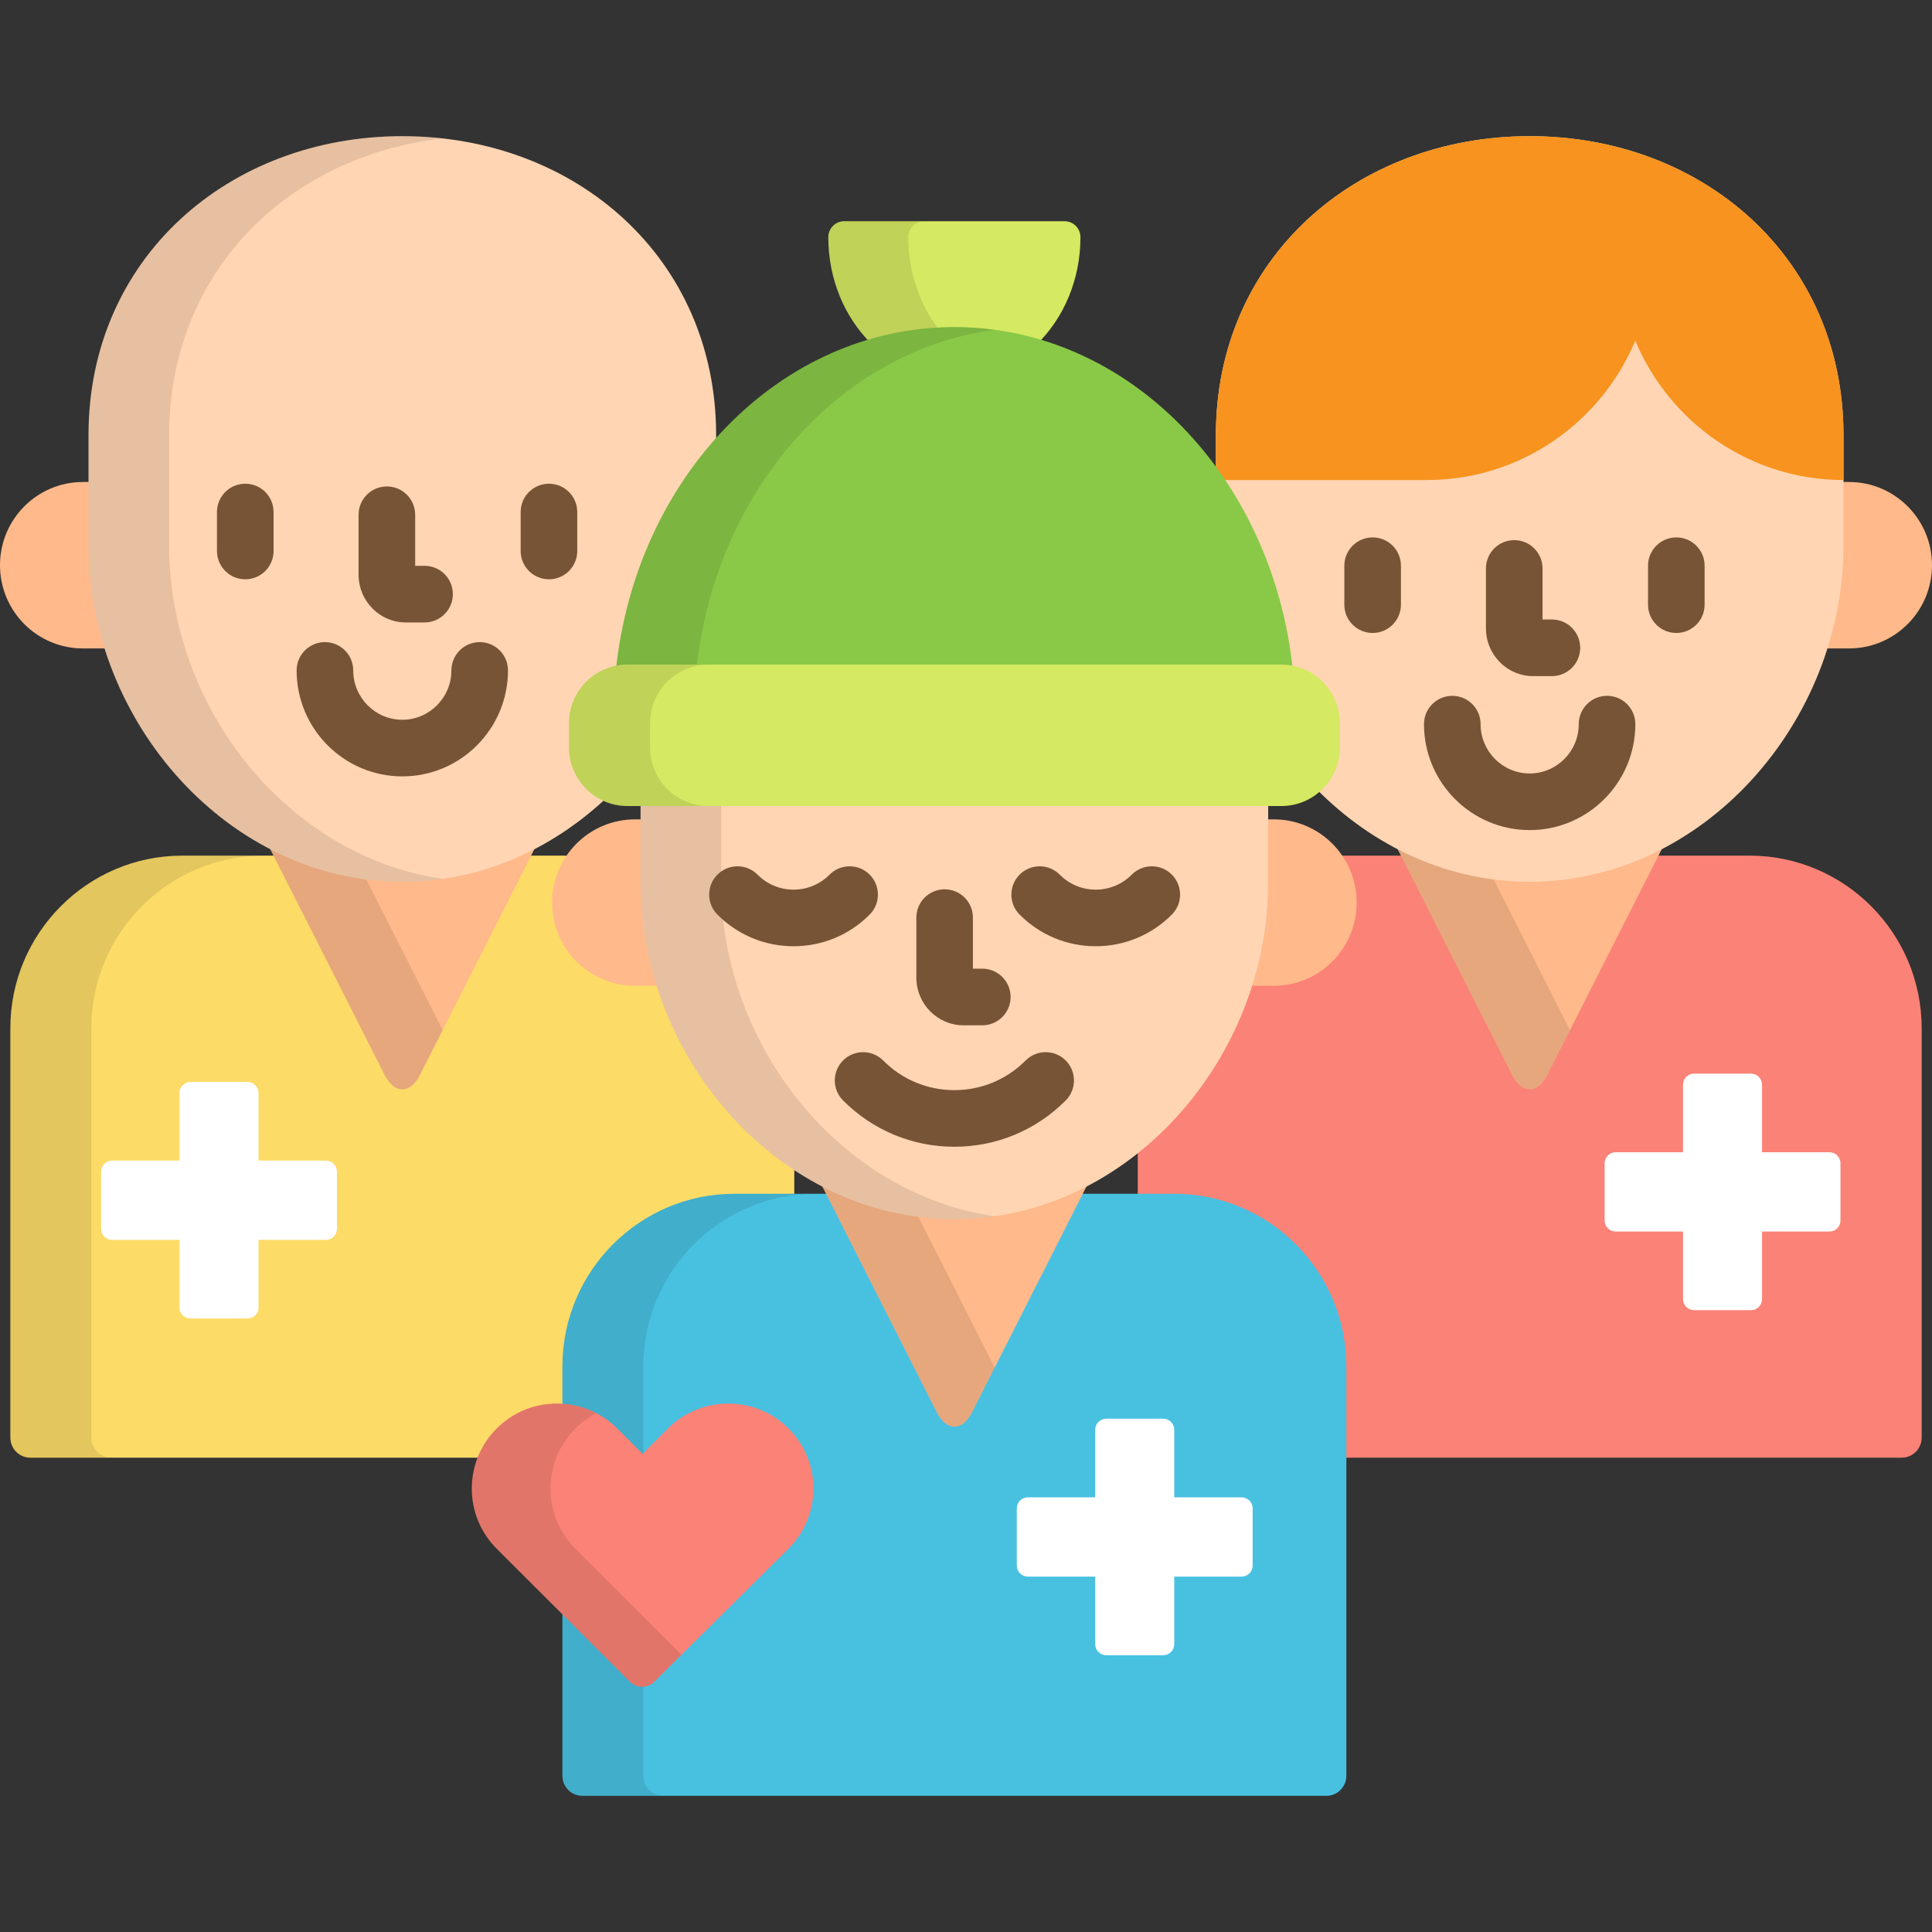 <?xml version="1.0" encoding="utf-8"?>
<svg width="75px" height="75px" viewbox="0 0 75 75" version="1.1" xmlns:xlink="http://www.w3.org/1999/xlink" xmlns="http://www.w3.org/2000/svg">
  <rect width="100%" height="100%" fill="#333333" stroke="none"/>
  <defs>
    <path d="M0 0L75 0L75 75L0 75L0 0Z" id="path_1" />
    <clipPath id="mask_1">
      <use xlink:href="#path_1" />
    </clipPath>
  </defs>
  <g id="patients">
    <path d="M0 0L75 0L75 75L0 75L0 0Z" id="Background" fill="none" fill-rule="evenodd" stroke="none" />
    <g clip-path="url(#mask_1)">
      <path d="M23.755 0L19.468 0C18.121 0.568 16.686 0.868 15.216 0.868C13.746 0.868 12.31 0.568 10.963 0L7.754 0C8.129 0.511 8.354 1.14 8.354 1.823C8.354 3.523 6.975 4.907 5.281 4.907L4.442 4.907C4.378 4.907 4.321 4.948 4.302 5.009C3.487 7.585 1.949 9.78 0 11.353L0 13.273L1.422 13.273C5.023 13.273 7.952 16.213 7.952 19.826L7.952 23.371L29.655 23.371C30.085 23.371 30.432 23.023 30.432 22.592L30.432 6.7C30.431 3.005 27.436 0 23.755 0L23.755 0Z" transform="translate(44.167 33.216)" id="Shape" fill="#FB8276" fill-rule="evenodd" stroke="none" />
      <path d="M5.237 1.339C3.403 1.339 1.622 0.875 0 0L4.555 8.989C4.93 9.73 5.545 9.73 5.92 8.989L10.475 0C8.852 0.875 7.072 1.339 5.237 1.339L5.237 1.339Z" transform="translate(54.145 32.745)" id="Shape" fill="#FFB98A" fill-rule="evenodd" stroke="none" />
      <path d="M0 0L4.555 8.989C4.93 9.73 5.545 9.73 5.92 8.989L6.803 7.245L3.757 1.234C2.448 1.054 1.182 0.637 0 0L0 0Z" transform="translate(54.145 32.745)" id="Shape" fill="#000000" fill-opacity="0.1" fill-rule="evenodd" stroke="none" />
      <path d="M1 0L0.638 0L0.638 2.457C0.638 3.811 0.415 5.165 0 6.461L1 6.461C2.779 6.461 4.221 5.015 4.221 3.231C4.221 1.447 2.779 0 1 0L1 0Z" transform="translate(70.779 18.711)" id="Shape" fill="#FFB98A" fill-rule="evenodd" stroke="none" />
      <path d="M12.182 0C5.454 0 0 4.727 0 11.604L0 13.094C1.489 15.182 2.5 17.743 2.823 20.571C2.83 20.634 2.878 20.686 2.941 20.698C3.939 20.889 4.663 21.764 4.663 22.779L4.663 23.738C4.663 24.385 4.371 24.965 3.913 25.354C6.085 27.552 8.99 28.945 12.182 28.945C18.91 28.945 24.364 22.76 24.364 15.883L24.364 11.604C24.364 4.727 18.91 0 12.182 0L12.182 0Z" transform="translate(47.2 5.286)" id="Shape" fill="#FFD5B3" fill-rule="evenodd" stroke="none" />
      <path d="M12.182 0C5.454 0 0 4.727 0 11.604L0 13.094C0.06 13.178 0.119 13.263 0.177 13.349L8.181 13.349C11.83 13.349 14.957 11.114 16.281 7.934C17.602 11.109 20.722 13.342 24.364 13.349L24.364 11.604C24.364 4.727 18.91 0 12.182 0L12.182 0Z" transform="translate(47.2 5.286)" id="Shape" fill="#F7931E" fill-rule="evenodd" stroke="none" />
      <g id="Group" transform="translate(52.187 20.862)">
        <path d="M2.561 5.279L1.83 5.279C0.821 5.279 0 4.447 0 3.425L0 1.099C0 0.492 0.492 0 1.099 0C1.706 0 2.197 0.492 2.197 1.099L2.197 3.081L2.561 3.081C3.168 3.081 3.659 3.573 3.659 4.18C3.659 4.787 3.168 5.279 2.561 5.279L2.561 5.279Z" transform="translate(5.497 0.106)" id="Shape" fill="#775436" fill-rule="evenodd" stroke="none" />
        <path d="M1.099 3.71C0.492 3.71 0 3.218 0 2.611L0 1.099C0 0.492 0.492 0 1.099 0C1.706 0 2.197 0.492 2.197 1.099L2.197 2.611C2.197 3.218 1.705 3.71 1.099 3.71L1.099 3.71Z" id="Shape" fill="#775436" fill-rule="evenodd" stroke="none" />
        <path d="M1.099 3.71C0.492 3.71 0 3.218 0 2.611L0 1.099C0 0.492 0.492 0 1.099 0C1.706 0 2.197 0.492 2.197 1.099L2.197 2.611C2.197 3.218 1.706 3.71 1.099 3.71L1.099 3.71Z" transform="translate(11.789 0)" id="Shape" fill="#775436" fill-rule="evenodd" stroke="none" />
        <path d="M4.103 5.212C1.84 5.212 0 3.367 0 1.099C0 0.492 0.492 0 1.099 0C1.706 0 2.197 0.492 2.197 1.099C2.197 2.155 3.052 3.014 4.103 3.014C5.153 3.014 6.008 2.155 6.008 1.099C6.008 0.492 6.5 0 7.107 0C7.714 0 8.205 0.492 8.205 1.099C8.205 3.367 6.365 5.212 4.103 5.212L4.103 5.212Z" transform="translate(3.092 6.15)" id="Shape" fill="#775436" fill-rule="evenodd" stroke="none" />
      </g>
      <path d="M3.471 9.182C3.236 9.182 3.043 8.99 3.043 8.753L3.043 6.13L0.428 6.13C0.191 6.13 0 5.937 0 5.701L0 3.481C0 3.244 0.191 3.052 0.428 3.052L3.043 3.052L3.043 0.429C3.043 0.192 3.236 0 3.471 0L5.685 0C5.921 0 6.112 0.192 6.112 0.429L6.112 3.052L8.729 3.052C8.965 3.052 9.156 3.245 9.156 3.481L9.156 5.701C9.156 5.938 8.965 6.13 8.729 6.13L6.112 6.13L6.112 8.753C6.112 8.99 5.921 9.182 5.685 9.182L3.471 9.182L3.471 9.182L3.471 9.182Z" transform="translate(62.291 41.678)" id="Shape" fill="#FFFFFF" fill-rule="evenodd" stroke="none" />
      <path d="M18.985 22.34C19.582 21.744 20.375 21.416 21.22 21.416C21.34 21.416 21.46 21.425 21.578 21.438L21.578 19.826C21.578 16.213 24.507 13.273 28.108 13.273L30.432 13.273L30.432 12.019C28.057 10.431 26.165 7.971 25.228 5.009C25.209 4.948 25.152 4.907 25.088 4.907L24.249 4.907C22.555 4.907 21.176 3.523 21.176 1.823C21.176 1.14 21.401 0.511 21.776 0L19.468 0C18.121 0.568 16.686 0.868 15.216 0.868C13.746 0.868 12.311 0.568 10.963 0L6.676 0C2.995 0 0 3.006 0 6.7L0 22.592C0 23.023 0.347 23.371 0.776 23.371L18.296 23.371C18.453 22.99 18.685 22.64 18.985 22.34L18.985 22.34Z" transform="translate(0.402 33.216)" id="Shape" fill="#FCDB67" fill-rule="evenodd" stroke="none" />
      <g id="Group" transform="translate(0.402 33.216)" opacity="0.1">
        <path d="M3.144 22.592L3.144 6.7C3.144 3.005 6.139 0 9.821 0L6.676 0C2.995 0 0 3.006 0 6.7L0 22.592C0 23.023 0.347 23.371 0.776 23.371L3.921 23.371C3.492 23.371 3.144 23.023 3.144 22.592L3.144 22.592Z" id="Shape" fill="#000000" fill-rule="evenodd" stroke="none" />
      </g>
      <path d="M5.237 1.339C3.403 1.339 1.622 0.875 0 0L4.555 8.989C4.93 9.73 5.545 9.73 5.92 8.989L10.475 0C8.852 0.875 7.072 1.339 5.237 1.339L5.237 1.339Z" transform="translate(10.38 32.745)" id="Shape" fill="#FFB98A" fill-rule="evenodd" stroke="none" />
      <path d="M0 0L4.555 8.989C4.93 9.73 5.545 9.73 5.92 8.989L6.804 7.244L3.759 1.234C2.449 1.054 1.182 0.638 0 0L0 0Z" transform="translate(10.38 32.745)" id="Shape" fill="#000000" fill-opacity="0.1" fill-rule="evenodd" stroke="none" />
      <path d="M3.582 2.457L3.582 0L3.219 0C1.441 0 0 1.447 0 3.231C0 5.015 1.441 6.461 3.219 6.461L4.22 6.461C3.805 5.165 3.582 3.811 3.582 2.457L3.582 2.457Z" transform="translate(0 18.711)" id="Shape" fill="#FFB98A" fill-rule="evenodd" stroke="none" />
      <path d="M18.799 23.738L18.799 22.779C18.799 21.764 19.523 20.889 20.521 20.698C20.584 20.686 20.632 20.634 20.639 20.571C21.023 17.205 22.383 14.218 24.364 11.955L24.364 11.604C24.364 4.727 18.91 0 12.182 0C5.454 0 0 4.727 0 11.604L0 15.883C0 22.76 5.454 28.945 12.182 28.945C15.206 28.945 17.973 27.695 20.102 25.694C19.338 25.374 18.799 24.618 18.799 23.738L18.799 23.738Z" transform="translate(3.436 5.286)" id="Shape" fill="#FFD5B3" fill-rule="evenodd" stroke="none" />
      <g id="Group" transform="translate(3.436 5.286)" opacity="0.1">
        <path d="M3.129 15.883L3.129 11.604C3.129 5.27 7.758 0.762 13.746 0.09C13.234 0.033 12.712 0 12.182 0C5.454 0 0 4.727 0 11.604L0 15.883C0 22.76 5.454 28.945 12.182 28.945C12.712 28.945 13.234 28.907 13.746 28.833C7.757 27.966 3.129 22.218 3.129 15.883L3.129 15.883Z" id="Shape" fill="#000000" fill-rule="evenodd" stroke="none" />
      </g>
      <g id="Group" transform="translate(8.423 18.778)">
        <path d="M2.561 5.279L1.83 5.279C0.821 5.279 0 4.447 0 3.425L0 1.099C0 0.492 0.492 0 1.099 0C1.706 0 2.197 0.492 2.197 1.099L2.197 3.081L2.561 3.081C3.168 3.081 3.66 3.573 3.66 4.18C3.66 4.787 3.168 5.279 2.561 5.279L2.561 5.279Z" transform="translate(5.497 0.106)" id="Shape" fill="#775436" fill-rule="evenodd" stroke="none" />
        <path d="M1.099 3.71C0.492 3.71 0 3.218 0 2.611L0 1.099C0 0.492 0.492 0 1.099 0C1.706 0 2.197 0.492 2.197 1.099L2.197 2.611C2.197 3.218 1.706 3.71 1.099 3.71L1.099 3.71Z" id="Shape" fill="#775436" fill-rule="evenodd" stroke="none" />
        <path d="M1.099 3.71C0.492 3.71 0 3.218 0 2.611L0 1.099C0 0.492 0.492 0 1.099 0C1.706 0 2.197 0.492 2.197 1.099L2.197 2.611C2.197 3.218 1.705 3.71 1.099 3.71L1.099 3.71Z" transform="translate(11.789 0)" id="Shape" fill="#775436" fill-rule="evenodd" stroke="none" />
        <path d="M4.103 5.212C1.84 5.212 0 3.367 0 1.099C0 0.492 0.492 0 1.099 0C1.706 0 2.197 0.492 2.197 1.099C2.197 2.155 3.052 3.014 4.103 3.014C5.153 3.014 6.008 2.155 6.008 1.099C6.008 0.492 6.5 0 7.107 0C7.714 0 8.205 0.492 8.205 1.099C8.205 3.366 6.365 5.212 4.103 5.212L4.103 5.212Z" transform="translate(3.092 6.149)" id="Shape" fill="#775436" fill-rule="evenodd" stroke="none" />
      </g>
      <path d="M3.471 9.182C3.235 9.182 3.043 8.99 3.043 8.753L3.043 6.13L0.427 6.13C0.191 6.13 0 5.938 0 5.701L0 3.481C0 3.245 0.191 3.053 0.427 3.053L3.043 3.053L3.043 0.429C3.043 0.192 3.235 0 3.471 0L5.685 0C5.921 0 6.112 0.192 6.112 0.429L6.112 3.053L8.729 3.053C8.965 3.053 9.156 3.245 9.156 3.481L9.156 5.701C9.156 5.938 8.965 6.13 8.729 6.13L6.112 6.13L6.112 8.753C6.112 8.99 5.921 9.182 5.685 9.182L3.471 9.182L3.471 9.182Z" transform="translate(3.924 42.002)" id="Shape" fill="#FFFFFF" fill-rule="evenodd" stroke="none" />
      <path d="M23.756 0L19.399 0C18.072 0.549 16.661 0.839 15.216 0.839C13.771 0.839 12.36 0.549 11.033 0L6.676 0C2.995 0 0 3.005 0 6.7L0 8.3C0.764 8.35 1.476 8.668 2.023 9.213L3.009 10.199C3.038 10.227 3.075 10.242 3.113 10.242C3.15 10.242 3.188 10.227 3.216 10.199L4.203 9.214C4.8 8.618 5.593 8.289 6.438 8.289C7.282 8.289 8.076 8.618 8.672 9.214C9.269 9.809 9.598 10.601 9.598 11.444C9.598 12.287 9.269 13.08 8.672 13.675L3.459 18.842C3.362 18.939 3.232 18.993 3.094 18.993C2.955 18.993 2.825 18.939 2.726 18.841L2.23517e-06 16.119L2.23517e-06 22.592C2.23517e-06 23.023 0.347 23.371 0.777 23.371L29.656 23.371C30.085 23.371 30.432 23.023 30.432 22.592L30.432 6.7C30.432 3.005 27.437 0 23.756 0L23.756 0Z" transform="translate(21.833 46.343)" id="Shape" fill="#48C1E1" fill-rule="evenodd" stroke="none" />
      <g id="Group" transform="translate(21.833 46.343)" opacity="0.1">
        <path d="M2.023 9.213L3.009 10.198C3.038 10.227 3.075 10.242 3.113 10.242C3.122 10.242 3.132 10.238 3.142 10.236L3.142 6.7C3.142 3.005 6.136 0 9.818 0L6.676 0C2.995 0 0 3.005 0 6.7L0 8.3C0.764 8.35 1.476 8.668 2.023 9.213L2.023 9.213Z" id="Shape" fill="#000000" fill-rule="evenodd" stroke="none" />
        <path d="M3.142 6.474L3.142 2.869C3.126 2.871 3.11 2.874 3.094 2.874C2.955 2.874 2.825 2.82 2.726 2.722L0 0L0 6.474C0 6.904 0.347 7.253 0.777 7.253L3.918 7.253C3.489 7.253 3.142 6.904 3.142 6.474L3.142 6.474Z" transform="translate(0 16.118)" id="Shape" fill="#000000" fill-rule="evenodd" stroke="none" />
      </g>
      <path d="M6.611 10.996C6.433 10.996 6.266 10.927 6.14 10.802L0.967 5.636C0.344 5.013 0 4.184 0 3.301C0 2.419 0.344 1.59 0.967 0.967C1.592 0.343 2.422 0 3.305 0C4.188 0 5.019 0.343 5.643 0.967L6.63 1.952L7.617 0.967C8.241 0.343 9.072 0 9.955 0C10.838 0 11.668 0.343 12.293 0.967C12.918 1.59 13.261 2.42 13.261 3.301C13.261 4.183 12.917 5.012 12.293 5.636L7.08 10.803C6.954 10.928 6.788 10.996 6.611 10.996L6.611 10.996Z" transform="translate(18.316 54.486)" id="Shape" fill="#FB8276" fill-rule="evenodd" stroke="none" />
      <g id="Group" transform="translate(18.316 54.486)" opacity="0.1">
        <path d="M4.023 5.636C3.399 5.013 3.056 4.184 3.056 3.301C3.056 2.419 3.399 1.59 4.023 0.967C4.265 0.725 4.538 0.527 4.833 0.373C4.367 0.13 3.846 0 3.305 0C2.422 0 1.592 0.343 0.967 0.967C0.344 1.59 0 2.419 0 3.301C0 4.184 0.344 5.013 0.967 5.636L6.14 10.802C6.266 10.927 6.433 10.996 6.611 10.996C6.788 10.996 6.954 10.928 7.08 10.803L8.142 9.75L4.023 5.636L4.023 5.636Z" id="Shape" fill="#000000" fill-rule="evenodd" stroke="none" />
      </g>
      <g id="Group" transform="translate(21.432 31.808)">
        <path d="M3.582 2.457L3.582 0L3.219 0C1.441 0 0 1.447 0 3.231C0 5.015 1.441 6.461 3.219 6.461L4.22 6.461C3.805 5.165 3.582 3.811 3.582 2.457L3.582 2.457Z" id="Shape" fill="#FFB98A" fill-rule="evenodd" stroke="none" />
        <path d="M1.001 0L0.638 0L0.638 2.457C0.638 3.811 0.415 5.165 0 6.461L1 6.461C2.779 6.461 4.22 5.015 4.22 3.231C4.221 1.447 2.779 0 1.001 0L1.001 0Z" transform="translate(27.015 0)" id="Shape" fill="#FFB98A" fill-rule="evenodd" stroke="none" />
        <path d="M5.238 1.339C3.403 1.339 1.622 0.875 0 0L4.555 8.989C4.93 9.73 5.545 9.73 5.92 8.989L10.475 0C8.852 0.875 7.072 1.339 5.238 1.339L5.238 1.339Z" transform="translate(10.38 14.034)" id="Shape" fill="#FFB98A" fill-rule="evenodd" stroke="none" />
      </g>
      <path d="M0 0L4.555 8.989C4.93 9.73 5.545 9.73 5.92 8.989L6.803 7.247L3.756 1.234C2.447 1.054 1.181 0.637 0 0L0 0Z" transform="translate(31.812 45.842)" id="Shape" fill="#000000" fill-opacity="0.1" fill-rule="evenodd" stroke="none" />
      <path d="M1.654 4.739C2.691 4.441 3.776 4.282 4.894 4.282C6.012 4.282 7.097 4.441 8.134 4.739C9.147 3.73 9.788 2.258 9.788 0.62C9.788 0.277 9.511 0 9.17 0L0.618 0C0.277 0 0 0.277 0 0.62C0 2.258 0.64 3.73 1.654 4.739L1.654 4.739Z" transform="translate(32.155 8.588)" id="Shape" fill="#D5E962" fill-rule="evenodd" stroke="none" />
      <path d="M1.654 4.739C2.525 4.488 3.431 4.337 4.362 4.294C3.581 3.319 3.103 2.032 3.103 0.62C3.103 0.277 3.379 0 3.72 0L0.618 0C0.277 0 0 0.277 0 0.62C0 2.258 0.64 3.73 1.654 4.739L1.654 4.739Z" transform="translate(32.155 8.588)" id="Shape" fill="#000000" fill-opacity="0.1" fill-rule="evenodd" stroke="none" />
      <path d="M0 0L0 3.139C0 10.016 5.454 16.202 12.182 16.202C18.91 16.202 24.364 10.016 24.364 3.139L24.364 0L0 0L0 0Z" transform="translate(24.867 31.126)" id="Shape" fill="#FFD5B3" fill-rule="evenodd" stroke="none" />
      <g id="Group" transform="translate(24.867 31.126)" opacity="0.1">
        <path d="M3.126 3.139L3.126 0L0 0L0 3.139C0 10.016 5.454 16.202 12.182 16.202C12.711 16.202 13.233 16.163 13.745 16.09C7.755 15.224 3.126 9.475 3.126 3.139L3.126 3.139Z" id="Shape" fill="#000000" fill-rule="evenodd" stroke="none" />
      </g>
      <g id="Group" transform="translate(27.53 33.63)">
        <path d="M3.275 3.103C3.275 3.103 3.275 3.103 3.275 3.103C2.159 3.103 1.11 2.666 0.32 1.874C-0.108 1.444 -0.107 0.749 0.323 0.32C0.753 -0.108 1.448 -0.107 1.877 0.323C2.251 0.699 2.748 0.906 3.275 0.906C3.803 0.906 4.299 0.699 4.674 0.323C5.102 -0.107 5.798 -0.108 6.227 0.32C6.657 0.749 6.658 1.444 6.23 1.874C5.441 2.666 4.391 3.103 3.275 3.103L3.275 3.103Z" id="Shape" fill="#775436" fill-rule="evenodd" stroke="none" />
        <path d="M3.275 3.103C3.275 3.103 3.275 3.103 3.275 3.103C2.159 3.103 1.11 2.666 0.32 1.874C-0.108 1.444 -0.107 0.749 0.323 0.32C0.753 -0.108 1.449 -0.107 1.877 0.323C2.251 0.699 2.748 0.906 3.275 0.906C3.275 0.906 3.275 0.906 3.275 0.906C3.803 0.906 4.299 0.699 4.674 0.323C5.102 -0.107 5.798 -0.108 6.227 0.32C6.657 0.749 6.658 1.444 6.23 1.874C5.44 2.666 4.391 3.103 3.275 3.103L3.275 3.103Z" transform="translate(11.731 0)" id="Shape" fill="#775436" fill-rule="evenodd" stroke="none" />
        <path d="M2.561 5.279L1.83 5.279C0.821 5.279 0 4.447 0 3.425L0 1.099C0 0.492 0.492 0 1.099 0C1.706 0 2.197 0.492 2.197 1.099L2.197 3.081L2.561 3.081C3.168 3.081 3.66 3.573 3.66 4.18C3.66 4.787 3.168 5.279 2.561 5.279L2.561 5.279Z" transform="translate(8.042 0.893)" id="Shape" fill="#775436" fill-rule="evenodd" stroke="none" />
        <path d="M4.642 3.672L4.642 3.672C3.01 3.672 1.475 3.033 0.32 1.874C-0.108 1.444 -0.107 0.749 0.323 0.32C0.753 -0.108 1.448 -0.107 1.877 0.323C2.616 1.065 3.598 1.474 4.642 1.474C5.686 1.474 6.668 1.066 7.407 0.323C7.836 -0.107 8.531 -0.108 8.961 0.32C9.391 0.749 9.392 1.444 8.964 1.874C7.809 3.033 6.274 3.672 4.642 3.672L4.642 3.672Z" transform="translate(4.877 7.215)" id="Shape" fill="#775436" fill-rule="evenodd" stroke="none" />
      </g>
      <path d="M0.446 13.306L25.84 13.306C25.992 13.306 26.142 13.322 26.286 13.351C25.521 5.834 19.929 0 13.143 0C6.357 0 0.765 5.834 0 13.351C0.144 13.322 0.293 13.306 0.446 13.306L0.446 13.306Z" transform="translate(23.906 12.697)" id="Shape" fill="#89C947" fill-rule="evenodd" stroke="none" />
      <path d="M0.446 13.306L3.128 13.306C3.849 6.396 8.65 0.917 14.703 0.105C14.191 0.036 13.671 0 13.143 0C6.357 0 0.765 5.834 0 13.351C0.144 13.322 0.293 13.306 0.446 13.306L0.446 13.306Z" transform="translate(23.906 12.697)" id="Shape" fill="#000000" fill-opacity="0.1" fill-rule="evenodd" stroke="none" />
      <path d="M29.921 3.225C29.921 4.472 28.902 5.491 27.658 5.491L2.263 5.491C1.019 5.491 0 4.472 0 3.225L0 2.266C0 1.02 1.019 0 2.263 0L27.657 0C28.902 0 29.921 1.02 29.921 2.266L29.921 3.225L29.921 3.225L29.921 3.225Z" transform="translate(22.089 25.799)" id="Shape" fill="#D5E962" fill-rule="evenodd" stroke="none" />
      <g id="Group" transform="translate(22.089 25.799)" opacity="0.1">
        <path d="M3.146 3.225L3.146 2.266C3.146 1.02 4.165 0 5.41 0L2.263 0C1.019 0 0 1.02 0 2.266L0 3.225C0 4.472 1.019 5.491 2.263 5.491L5.41 5.491C4.165 5.491 3.146 4.472 3.146 3.225L3.146 3.225Z" id="Shape" fill="#000000" fill-rule="evenodd" stroke="none" />
      </g>
      <path d="M3.471 9.182C3.235 9.182 3.043 8.99 3.043 8.753L3.043 6.13L0.427 6.13C0.191 6.13 0 5.938 0 5.701L0 3.481C0 3.245 0.191 3.053 0.427 3.053L3.043 3.053L3.043 0.429C3.043 0.192 3.235 0 3.471 0L5.685 0C5.921 0 6.112 0.192 6.112 0.429L6.112 3.053L8.729 3.053C8.965 3.053 9.156 3.245 9.156 3.481L9.156 5.701C9.156 5.938 8.965 6.13 8.729 6.13L6.112 6.13L6.112 8.753C6.112 8.99 5.921 9.182 5.685 9.182L3.471 9.182L3.471 9.182Z" transform="translate(39.472 55.074)" id="Shape" fill="#FFFFFF" fill-rule="evenodd" stroke="none" />
    </g>
  </g>
</svg>